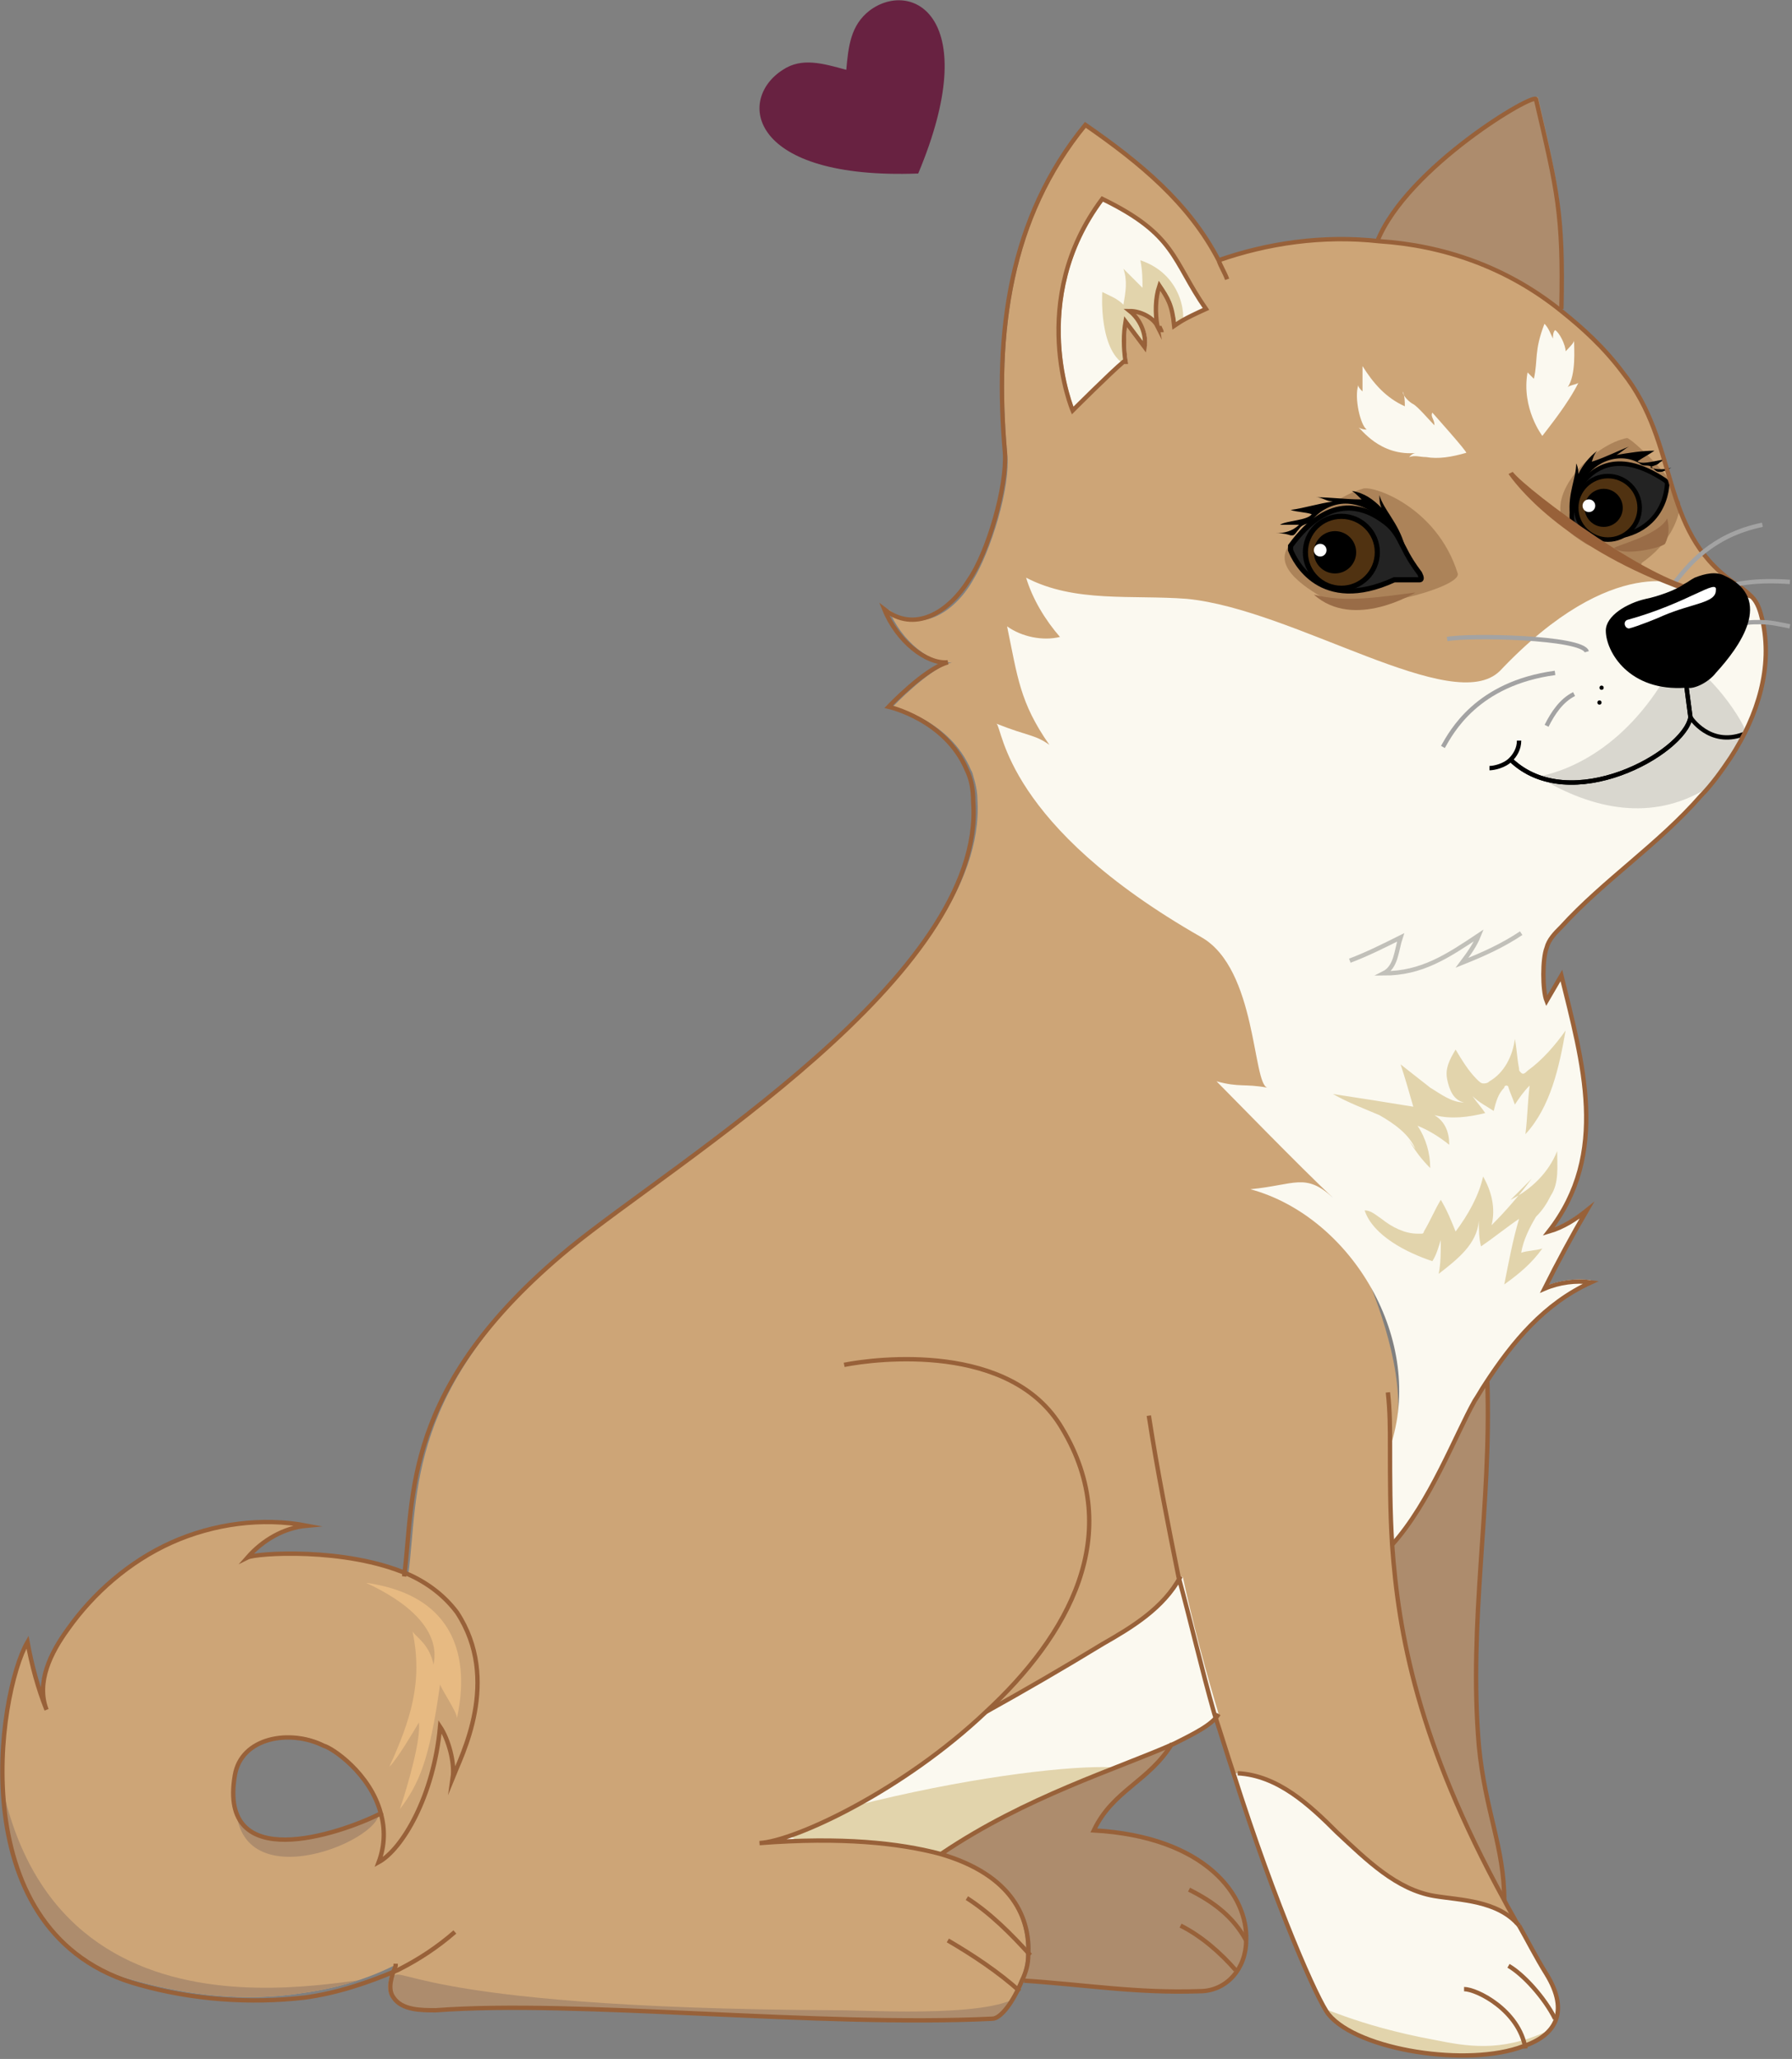 <?xml version="1.0" encoding="utf-8"?>
<!-- Generator: Adobe Illustrator 23.0.1, SVG Export Plug-In . SVG Version: 6.00 Build 0)  -->
<svg version="1.1" id="Layer_1" xmlns="http://www.w3.org/2000/svg" xmlns:xlink="http://www.w3.org/1999/xlink" x="0px" y="0px"
	 viewBox="0 0 84.7 97.3" style="enable-background:new 0 0 84.7 97.3;" xml:space="preserve">
<rect x="0" y="0" width="84.7" height="97.3" fill="#808080" stroke="none"/>
<style type="text/css">
	.st0{fill:none;stroke:#A3A3A3;stroke-width:0.206;stroke-miterlimit:10;}
	.st1{fill:#161616;}
	.st2{fill:#CDA577;}
	.st3{clip-path:url(#XMLID_2_);fill:#AD8C6D;}
	.st4{clip-path:url(#XMLID_3_);fill:#E2D4AC;}
	.st5{clip-path:url(#XMLID_4_);fill:#E2D4AC;}
	.st6{clip-path:url(#XMLID_6_);fill:#E2D4AC;}
	.st7{fill:#AD8C6D;}
	.st8{fill:none;stroke:#986139;stroke-width:0.206;stroke-miterlimit:10;}
	.st9{fill:none;stroke:#000000;stroke-width:0.206;stroke-miterlimit:10;}
	.st10{fill:none;}
	.st11{opacity:0.25;fill:none;stroke:#161616;stroke-width:0.206;stroke-miterlimit:10;}
	.st12{opacity:0.15;fill:#161616;}
	.st13{fill:#FBF9F0;}
	.st14{fill:#E2D4AC;}
	.st15{opacity:0.46;fill:#855C37;}
	.st16{fill:#232323;stroke:#000000;stroke-width:0.215;stroke-miterlimit:10;}
	.st17{fill:#503211;stroke:#000000;stroke-width:0.215;stroke-miterlimit:10;}
	.st18{fill:#FFFFFF;}
	.st19{fill:#232323;stroke:#000000;stroke-width:0.243;stroke-miterlimit:10;}
	.st20{fill:#503211;stroke:#000000;stroke-width:0.243;stroke-miterlimit:10;}
	.st21{fill:#996C47;}
	.st22{fill:#E7BA82;}
	.st23{fill:#682241;}
	.st24{fill:#986139;}
</style>
<g>
	<g>
		<path class="st0" d="M79,29.6c0.7-0.2,1.4-0.5,2.1-0.5c0.7,0,1.5,0.2,1.9,0.7"/>
		<path class="st0" d="M79.1,30.5c0.9-0.5,2.1-0.4,2.9,0.3"/>
		<circle class="st1" cx="79.4" cy="31.5" r="0.1"/>
		<circle class="st1" cx="78.8" cy="31.1" r="0.1"/>
		<g>
			<path class="st2" d="M65.2,11.4c3,0.2,6,1.2,8.6,3.3c1,0.8,2,1.7,2.9,2.9c2.7,3.4,1.7,7.4,5.2,9.9c0.3,0.2,0.6,0.4,0.9,0.7
				c-0.7-0.3-1.4-0.4-2.2-0.3c0,0,0,0,0,0c-3.5,0.4-7.8,3.8-9.6,3.9c-5.1,0.3-9.7-2.9-14.8-3.4c-2.6-0.2-5.3,0.2-7.6-1
				c0.3,1,0.9,2,1.6,2.8c-0.8,0.2-1.8,0.1-2.5-0.5c0.5,2.3,1.5,3.2,2,5.6c-0.8-0.5-1-0.4-2.5-1c0.2,0.1,2.7,1.9,3.1,3.9
				c0.3,1.3-1.5,3.1-1.4,3.2l-3-5c-1-2.4-3.7-3-3.7-3s1.7-1.8,2.8-2.1c-1,0.1-2.4-1-3-2.5c1.4,1.2,3.1,0.2,4-1.4
				c0.8-1.3,1.8-4.4,1.6-6c-0.5-5.7,0.2-11.1,3.8-15.5c2.6,1.8,4.9,3.7,6.3,6.4C60,11.5,62.6,11.2,65.2,11.4z"/>
			<g>
				<defs>
					<path id="XMLID_573_" d="M18,85.7c-0.5-1.9-2.3-3.1-2.7-3.3c-1.6-0.8-3.9-0.3-4.2,1.4C10.3,88.6,16,86.7,18,85.7z M65.9,73.1
						c0.3,4.2,1.2,9.3,5.3,16.8c0.2,0.4,0.4,0.7,0.6,1.1c-1-1.2-2.8-1.2-4-1.4c-1.8-0.3-3.2-1.7-4.6-3c-1.3-1.3-2.8-2.7-4.7-2.8
						l-0.2,0c-0.3-0.9-0.6-1.9-0.9-2.8c-0.6-2.1-1.1-4.3-1.7-6.5l0,0c-0.8,1.5-2.3,2.4-3.7,3.2c-1.8,1.1-3.7,2.2-5.5,3.2
						c-3.9,3.7-9,6.1-10.7,6.2c3.9-0.3,6.6,0,8.5,0.5c3.5,1,4.3,3.1,4.2,4.8c0,0.4-0.1,0.8-0.3,1.2c-0.4,1-1,1.8-1.4,1.8
						c-8.2,0.4-19.6-0.9-26.3-0.4c-0.7,0-1.6,0-2-0.6c-0.3-0.4-0.1-1,0.1-1.5c-1.4,0.7-2.9,1.1-4.4,1.3c-2.6,0.4-5.3,0.1-7.8-0.6
						C-1.9,91.5-0.1,80,1.3,77.6c0.2,1.1,0.5,2.2,0.9,3.2c-0.5-1.3,0.2-2.7,1-3.8c1.3-1.8,3-3.2,4.9-4.1c2-0.9,4.2-1.2,6.4-0.8
						c-1.1,0.1-2.1,0.7-2.8,1.5c0.4-0.2,4.6-0.6,7.6,0.8c0.5-3.7-0.2-8.9,7.8-15.5c5-4.1,19.6-12.9,19.1-21.1c0-0.6-0.2-1.1-0.3-1.5
						L49,23.1c1,2.7,27.5-1.6,28.7,1C83.8,38,61.6,55.2,63.1,56.6c-1.3-1.2,4.3,6.9,2.7,11.9C65.8,69.9,65.8,71.4,65.9,73.1z"/>
				</defs>
				<use xlink:href="#XMLID_573_"  style="overflow:visible;fill:#CDA577;"/>
				<clipPath id="XMLID_2_">
					<use xlink:href="#XMLID_573_"  style="overflow:visible;"/>
				</clipPath>
				<path class="st3" d="M39.6,95c1.7,0,7.9,0.4,8.8-0.9c0.4,0.7,0,1.5-0.6,2c-0.6,0.4-1.4,0.5-2.2,0.6c-1.1,0.1-2.3,0.2-3.4,0.3
					c-7.5,0.5-14.9,0.2-22.4,0c-0.5-0.7-3.7,2.9-1.3-3.4C18.9,92.5,18.5,94.9,39.6,95z"/>
				<path class="st3" d="M0.1,84.4c0.4,3.3,1,6.8,3.5,9c2.1,1.8,5,2.1,7.7,2.1c1,0,6.3-0.9,6.9-1.9C18.9,92.6,3.1,98.3,0.1,84.4z"/>
				<path class="st3" d="M17.9,85.6c-1.2,0.2-2.2,0.1-3.4-0.1c-1-0.1-3.2-2.1-3.3-1.1C10.4,90.2,18.2,87,17.9,85.6z"/>
			</g>
			<g id="XMLID_50_">
				<g>
					<g>
						<defs>
							<path id="XMLID_25_" d="M73.1,93.3c1.1,1.8,0.4,2.9-1.1,3.4c-2.6,1-7.8,0.2-9.2-1.5c-0.5-0.6-2.5-5.1-4.5-11.4l0.2,0
								c1.8,0.1,3.3,1.5,4.7,2.8c1.3,1.3,2.7,2.7,4.6,3c1.2,0.2,3,0.2,4,1.4l0,0C72.2,91.7,72.6,92.5,73.1,93.3z"/>
						</defs>
						<use xlink:href="#XMLID_25_"  style="overflow:visible;fill:#FBF9F0;"/>
						<clipPath id="XMLID_3_">
							<use xlink:href="#XMLID_25_"  style="overflow:visible;"/>
						</clipPath>
						<path class="st4" d="M73.1,96c-1.6,3.3-3.1,1.6-4.3,1.6c-1.3,0-3.1-0.3-4.3-0.8c-0.3-0.1-3.3-1.4-2.4-2
							c0.2-0.1,1.9,0.9,5.7,1.6C69.3,96.7,70.9,97,73.1,96z"/>
					</g>
					<g>
						<defs>
							<path id="XMLID_26_" d="M57.1,14.6c-1.1,0.5-1.2,0.6-1.5,0.8c-0.1-1-0.3-1.3-0.7-1.9c-0.3,0.6-0.3,1.3-0.1,1.9
								c-0.2-0.4-0.8-0.7-1.3-0.7c0.5,0.4,0.8,1.1,0.7,1.7c-0.3-0.4-0.6-0.8-0.9-1.2c-0.1,0.6-0.1,1.2,0,1.9c0,0,0,0-0.1,0
								c-0.6,0.5-2.4,2.3-2.4,2.3s-2.2-5.2,1.4-10C55.6,11.2,55.5,12.4,57.1,14.6z"/>
						</defs>
						<use xlink:href="#XMLID_26_"  style="overflow:visible;fill:#FBF9F0;"/>
						<clipPath id="XMLID_4_">
							<use xlink:href="#XMLID_26_"  style="overflow:visible;"/>
						</clipPath>
						<path class="st5" d="M54,16.7c-0.2,0.3-0.6,0.2-0.7,0.6c-1.4-0.6-1.2-3.5-1.2-3.5c0.4,0.2,0.7,0.3,1,0.6
							c0.1-0.6,0.2-1.1,0-1.7c0.3,0.3,0.6,0.6,0.9,0.9c0-0.4,0-0.8-0.1-1.3c2.1,0.7,2.2,2.9,1.9,3.2c0,0-0.1,0.1-0.2,0.1
							c0,0,0,0-0.1,0c-0.1-0.2-0.2-0.4-0.2-0.6c0-0.3-0.1-0.4-0.2-0.6c0-0.1-0.1-0.2-0.1-0.3c0,0-0.2-0.2-0.2-0.3
							c-0.1,0.6-0.2,1.2-0.3,1.8c-0.2-0.1-0.3-0.4-0.5-0.6c-0.2-0.2-0.1-0.2-0.3,0c0.6,0.4,0.4,0.9,0.3,1.6
							C54.1,16.5,54,16.7,54,16.7z"/>
					</g>
					<g>
						<defs>
							<path id="XMLID_62_" d="M69.8,66.2c-0.9,1.6-2.1,4.8-3.9,6.8h-0.1c-0.1-1.6-0.1-3.1-0.1-4.6c1.7-5-1.8-10.9-6.6-12.2
								c2.1-0.2,2.6-0.8,3.9,0.4c-1.5-1.4-4.9-4.9-5.5-5.5c1.1,0.3,1.3,0.1,2.4,0.3c-0.7-0.2-0.5-5.6-3.1-7.1
								c-9.3-5.3-9.4-9.9-9.7-10.1c1.5,0.6,1.8,0.5,2.5,1c-1.4-2-1.5-3.2-2-5.6c0.7,0.5,1.7,0.7,2.5,0.5c-0.7-0.8-1.3-1.8-1.6-2.8
								c2.3,1.2,5,0.8,7.6,1c5.1,0.5,12.6,5.6,14.8,3.4c5.4-5.7,8.8-4,8.8-4c0.8-0.1,2.4,0.1,3.1,0.4c0.3,0.3,0.4,0.7,0.5,1.1
								c0.5,2.2-0.2,4.5-1.5,6.5c-0.4,0.6-0.9,1.3-1.4,1.8c-2,2.3-4.6,4-6.6,6.2c-0.3,0.3-0.6,0.6-0.7,1c-0.2,0.5-0.2,2,0,2.5
								l0.7-1.2c1,4.1,2.3,8.4-0.6,12.1c0.7-0.2,1.3-0.6,1.8-1c-0.7,1.2-1.4,2.5-2,3.7c0.7-0.3,1.5-0.4,2.2-0.3
								c-2.2,1-3.7,2.8-5,4.8C70.1,65.7,70,65.9,69.8,66.2z"/>
						</defs>
						<use xlink:href="#XMLID_62_"  style="overflow:visible;fill:#FBF9F0;"/>
						<clipPath id="XMLID_5_">
							<use xlink:href="#XMLID_62_"  style="overflow:visible;"/>
						</clipPath>
					</g>
					<g>
						<defs>
							<path id="XMLID_27_" d="M55.4,82.4c-2.6,1.2-6.9,2.5-10.9,5.2c-1.9-0.6-4.7-0.8-8.5-0.5c1.6-0.1,6.7-2.5,10.7-6.2
								c1.8-1.1,3.7-2.1,5.5-3.2c1.4-0.8,3-1.8,3.7-3.2l0,0c0.5,2.3,1.1,4.5,1.7,6.5C57.2,81.5,56.4,81.9,55.4,82.4z"/>
						</defs>
						<use xlink:href="#XMLID_27_"  style="overflow:visible;fill:#FBF9F0;"/>
						<clipPath id="XMLID_6_">
							<use xlink:href="#XMLID_27_"  style="overflow:visible;"/>
						</clipPath>
						<path class="st6" d="M39.4,85.6c-0.8,0.2-1.6,0.6-2,1.2c1.3,0.9,3.9,1.3,5.5,1.2c1-0.1,1.9-0.2,2.8-0.7
							c1.5-0.8,3.2-2.1,4.8-2.5C58.1,83.1,49.8,82.8,39.4,85.6z"/>
					</g>
					<path class="st7" d="M51.7,86.5c5.3,0.3,7.3,3.1,7.2,5.2c0,1.3-0.9,2.4-2.2,2.4c-3,0.1-5.3-0.3-8.3-0.5
						c0.1-0.4,0.2-0.8,0.3-1.2c0.1-1.7-0.7-3.8-4.2-4.8c4-2.7,8.3-4,10.9-5.2C54.3,84.2,52.6,84.6,51.7,86.5z"/>
					<path class="st7" d="M70.3,65.4c0.2,5.8-0.9,11.2-0.4,17.1c0.3,3.1,1.2,4.8,1.2,7.3l0,0c-4.1-7.6-5-12.6-5.3-16.8h0.1
						c1.8-2.1,2.9-5.3,3.9-6.8C70,65.9,70.1,65.7,70.3,65.4z"/>
					<path class="st7" d="M73.8,14.6c-2.6-2-5.6-3-8.6-3.3c1.4-3.5,7.4-7,7.5-6.7C73.7,9,74,10.1,73.8,14.6L73.8,14.6z"/>
				</g>
				<g>
					<path class="st8" d="M72.1,96.8C72.1,96.7,72.1,96.7,72.1,96.8c-0.3-1.8-2.3-2.8-2.9-2.8"/>
					<path class="st8" d="M71.3,92.9c0.7,0.4,1.7,1.5,2.2,2.5"/>
					<path class="st8" d="M18,85.7c0.2,0.7,0.2,1.5-0.1,2.3c1.1-0.6,2.6-3.1,2.9-6.4c0.4,0.6,0.7,1.7,0.6,2.4c0.4-1,2.3-4.6,0.2-7.8
						c-0.6-0.8-1.4-1.4-2.3-1.8c-3-1.3-7.2-1-7.6-0.8c0.7-0.8,1.7-1.4,2.8-1.5c-2.1-0.4-4.4-0.1-6.4,0.8c-2,0.9-3.7,2.4-4.9,4.1
						c-0.8,1.1-1.5,2.5-1,3.8c-0.4-1-0.7-2.1-0.9-3.2C-0.1,80-1.9,91.5,6.6,93.8c2.5,0.7,5.2,0.9,7.8,0.6c1.5-0.2,3-0.7,4.4-1.3
						c1-0.5,1.9-1.1,2.7-1.8"/>
					<path class="st8" d="M18,85.7c-2,1-7.7,2.9-6.9-1.8c0.3-1.8,2.6-2.2,4.2-1.4C15.7,82.6,17.5,83.8,18,85.7z"/>
					<path class="st8" d="M18.1,85.7C18.1,85.7,18.1,85.7,18.1,85.7"/>
					<path class="st8" d="M39.9,64.5c1.5-0.3,7.9-1.1,10.3,3c3,5,0.3,9.8-3.6,13.4c-3.9,3.7-9,6.1-10.7,6.2c3.9-0.3,6.6,0,8.5,0.5
						c3.5,1,4.3,3.1,4.2,4.8c0,0.4-0.1,0.8-0.3,1.2c-0.4,1-1,1.8-1.4,1.8c-8.2,0.4-19.6-0.9-26.3-0.4c-0.7,0-1.6,0-2-0.6
						c-0.3-0.4-0.1-1,0.1-1.5c0,0,0-0.1,0-0.1"/>
					<path class="st8" d="M71.8,91c0.4,0.7,0.8,1.5,1.3,2.3c1.1,1.8,0.4,2.9-1.1,3.4c-2.6,1-7.8,0.2-9.2-1.5
						c-0.5-0.6-2.5-5.1-4.5-11.4c-0.3-0.9-0.6-1.9-0.9-2.8c-0.6-2.1-1.1-4.3-1.7-6.5c-0.5-2.5-1-5-1.4-7.6"/>
					<path class="st8" d="M65.6,65.8c0.1,0.9,0.1,1.7,0.1,2.6c0,1.5,0,3,0.1,4.6c0.3,4.2,1.2,9.3,5.3,16.8c0.2,0.4,0.4,0.7,0.6,1.1"
						/>
					<path class="st8" d="M44.5,87.6C44.5,87.6,44.5,87.6,44.5,87.6c4-2.7,8.3-4,11-5.2c1-0.5,1.8-0.9,2.1-1.4"/>
					<path class="st8" d="M55.4,82.4C55.4,82.4,55.4,82.4,55.4,82.4c-1.1,1.8-2.8,2.2-3.7,4.1c5.3,0.3,7.3,3.1,7.2,5.2
						c0,1.3-0.9,2.4-2.2,2.4c-3,0.1-5.3-0.3-8.3-0.5c0,0,0,0,0,0"/>
					<path class="st8" d="M70.3,65.3C70.3,65.3,70.3,65.4,70.3,65.3c0.2,5.9-0.9,11.3-0.4,17.2c0.3,3.1,1.2,4.8,1.2,7.3"/>
					<path class="st8" d="M58,13.2c-0.1-0.3-0.3-0.6-0.4-0.9c-1.4-2.7-3.7-4.6-6.3-6.4c-3.6,4.4-4.3,9.8-3.8,15.5
						c0.1,1.6-0.8,4.7-1.7,6c-1,1.6-2.6,2.5-4,1.4c0.6,1.5,2,2.6,3,2.5c-1.1,0.3-2.8,2.1-2.8,2.1s2.7,0.6,3.7,3
						c0.2,0.4,0.3,0.9,0.3,1.5c0.6,8.2-14.1,17-19.1,21.1c-8,6.6-7.3,11.8-7.8,15.5c0,0,0,0,0,0"/>
					<path class="st9" d="M71.4,35.9c2.8,2.7,8.2-0.3,8.5-2l-0.3-2.3"/>
					<path class="st10" d="M48.6,27.4c0.4,1,0.9,2,1.6,2.8c-0.9,0.2-1.8,0.1-2.5-0.5c0.5,2.3,1.5,3.2,2,5.6c-0.8-0.5-1-0.4-2.5-1
						c0.3,0.1,1,1.5,1.2,1.9c1,2.7,3.3,4.7,5.3,6.7c2.1,2.1,5.6,8.3,6.3,8.5c-1.1-0.2-1.3,0-2.4-0.3c0.6,0.6,4.1,4.1,5.5,5.5
						c-1.3-1.2-1.8-0.6-3.9-0.4c4.8,1.3,8.3,7.2,6.6,12.2c0,0,0,0.1,0,0.1"/>
					<path class="st10" d="M80.6,27.9c-3.5,0.4-7.8,3.8-9.6,3.9c-5.1,0.3-9.7-2.9-14.8-3.4"/>
					<path class="st8" d="M82.8,28.2c-0.7-0.3-1.4-0.4-2.2-0.3"/>
					<path class="st8" d="M65.1,11.4C65.1,11.4,65.1,11.4,65.1,11.4c1.4-3.5,7.5-7.1,7.5-6.7c1,4.3,1.3,5.4,1.2,9.9"/>
					<path class="st8" d="M54.9,15.7c0-0.1-0.1-0.2-0.1-0.3c0,0,0,0,0,0"/>
					<path class="st8" d="M54.7,15.4C54.8,15.4,54.8,15.4,54.7,15.4"/>
					<path class="st8" d="M54.7,15.4c-0.2-0.4-0.8-0.7-1.3-0.7c0.5,0.4,0.8,1.1,0.7,1.7c-0.3-0.4-0.6-0.8-0.9-1.2
						c-0.1,0.6-0.1,1.2,0,1.9c0,0,0,0-0.1,0c-0.6,0.5-2.4,2.3-2.4,2.3s-2.2-5.2,1.4-10c3.5,1.7,3.3,2.9,4.9,5.2
						c-1.1,0.5-1.2,0.6-1.5,0.8c-0.1-1-0.3-1.3-0.7-1.9C54.6,14.1,54.6,14.8,54.7,15.4z"/>
					<path class="st9" d="M70.4,36.3c0.2,0,0.7-0.1,1-0.4c0.2-0.2,0.4-0.5,0.4-0.9"/>
					<path class="st11" d="M63.8,45.4c0.8-0.3,1.6-0.7,2.4-1.1C66,44.9,66,45.7,65.4,46c1.8,0,3-0.8,4.5-1.8
						c-0.2,0.5-0.5,0.9-0.8,1.3c1-0.4,1.9-0.8,2.8-1.4"/>
					<path class="st8" d="M55.8,91c1,0.5,1.9,1.3,2.6,2.1"/>
					<path class="st8" d="M56.2,89.3c1.2,0.6,2.1,1.3,2.7,2.4c0,0,0,0,0,0"/>
					<path class="st8" d="M44.8,91.7c1.2,0.7,2.4,1.5,3.4,2.4"/>
					<path class="st8" d="M45.7,89.7c1.1,0.7,2.1,1.7,3,2.7c0,0,0,0,0,0"/>
					<path class="st8" d="M71.8,91L71.8,91c-1-1.2-2.8-1.2-4-1.4c-1.8-0.3-3.2-1.7-4.6-3c-1.3-1.3-2.8-2.7-4.7-2.8"/>
					<path class="st8" d="M55.8,74.5c-0.8,1.5-2.3,2.4-3.7,3.2c-1.8,1.1-3.7,2.2-5.5,3.2"/>
				</g>
			</g>
			<path class="st12" d="M72.7,36.7c2.6,1.6,5.4,2.1,7.9,0.6c0,0,1.5-1.3,1.8-2.6c0-0.2,0.1-0.2,0-0.4c-0.6-1.2-2.8-4-3.5-2.6
				C76.7,35.6,73.8,36.5,72.7,36.7z"/>
			<path class="st13" d="M73,15.3c0.2,0.2,0.3,0.5,0.4,0.7c0-0.1,0-0.3,0.1-0.4c0.2,0.1,0.5,0.7,0.5,1c0.1-0.1,0.4-0.4,0.4-0.5
				c0,0.4,0.1,1.6-0.3,2.2c0.1-0.1,0.3-0.1,0.5-0.2c-0.5,1-1.4,2.1-1.7,2.5c0,0-1-1.3-0.7-3c0.1,0.1,0.2,0.2,0.3,0.3
				C72.7,17,72.5,16.6,73,15.3z"/>
			<path class="st13" d="M67.7,19.5c-0.1,0.2,0.1,0.3,0.1,0.6c-0.2-0.2-0.8-0.9-1-1c-0.2-0.1-0.5-0.4-0.5-0.6
				c0.1,0.2,0.1,0.5,0.1,0.7c-0.9-0.4-1.5-1.1-2-1.9c0,0.4,0,0.8,0,1.2c-0.1-0.1-0.2-0.2-0.2-0.3c-0.2,0.6,0.1,1.9,0.4,2.1
				c-0.1,0-0.2,0-0.4-0.1c0.1,0,1,1.4,2.8,1.2c-0.2,0-0.3,0.1-0.4,0.2c0.3-0.1,0.5,0,0.8,0c0.6,0.1,1.2,0,1.9-0.2
				C69.4,21.4,67.7,19.5,67.7,19.5z"/>
			<path class="st14" d="M66.9,54.3c-0.3-0.7-1-1.2-1.7-1.6c-0.7-0.3-1.5-0.6-2.2-1c1.3,0.2,2.6,0.4,3.8,0.6c-0.2-0.7-0.4-1.4-0.6-2
				c0.5,0.4,0.9,0.7,1.4,1.1c0.5,0.3,1,0.7,1.6,0.7c-0.5-0.1-0.7-0.6-0.8-1.1s0.1-0.9,0.4-1.4c0.3,0.5,0.6,1,1,1.4
				c0.1,0.1,0.2,0.2,0.3,0.2c0.1,0,0.2,0,0.3-0.1c0.7-0.4,1.1-1.2,1.2-2c0.1,0.5,0.1,0.9,0.2,1.4c0,0.1,0,0.1,0.1,0.2
				c0.1,0.1,0.2,0,0.3-0.1c0.7-0.5,1.3-1.2,1.8-1.9c-0.3,1.7-0.7,3.6-1.9,4.9c0.1-0.8,0.1-1.5,0.2-2.3c-0.3,0.3-0.5,0.6-0.7,0.9
				c-0.1-0.3-0.2-0.5-0.3-0.8c0-0.1-0.1-0.1-0.1-0.1c0,0-0.1,0-0.1,0.1c-0.3,0.3-0.4,0.7-0.5,1.1c-0.3-0.2-0.7-0.4-1-0.7
				c0.2,0.3,0.4,0.5,0.6,0.8c-0.8,0.2-1.6,0.3-2.4,0.1c0.5,0.3,0.7,0.8,0.7,1.4c-0.5-0.4-1-0.7-1.5-0.9c0.4,0.6,0.6,1.3,0.6,2
				c-0.4-0.4-0.7-0.8-1-1.3"/>
			<path class="st14" d="M71.4,56.7c1-0.5,1.8-1.3,2.2-2.3c0,0.7,0.1,1.5-0.3,2.1c-0.2,0.4-0.4,0.7-0.7,1c-0.3,0.5-0.6,1.1-0.7,1.7
				c0.3-0.1,0.7-0.1,1-0.2c-0.5,0.7-1.1,1.2-1.8,1.7c0.2-1,0.4-2.1,0.7-3.1c-0.6,0.4-1.2,0.9-1.8,1.3c-0.1-0.4-0.1-0.8-0.1-1.2
				c-0.1,1.1-1,1.8-1.9,2.5c0.1-0.5,0.1-1,0.1-1.6c-0.1,0.3-0.2,0.7-0.4,1c-0.6-0.2-1.3-0.5-1.9-0.9c-0.6-0.4-1.1-0.9-1.3-1.5
				c0.3,0,0.5,0.2,0.8,0.4c0.5,0.4,1.1,0.7,1.7,0.7c0.1,0,0.2,0,0.2,0c0.1,0,0.1-0.1,0.1-0.1c0.3-0.5,0.5-1,0.8-1.5
				c0.3,0.5,0.5,1,0.7,1.5c0.6-0.8,1.1-1.7,1.3-2.6c0.4,0.7,0.6,1.5,0.4,2.3c0.7-0.7,1.3-1.4,1.9-2.2"/>
			<path class="st15" d="M76.9,20.7c0.2,0,2.2,1.9,2.2,2.4c0,0.7,0.4,0.3,0.3,0.9c-0.1,0.6-0.5,1.7-1.8,2.6c0,0,0,0.1-0.1,0.1
				c-0.1,0.1-0.3,0-0.4-0.1c-0.6-0.6-1.6-0.5-2.3-1c-0.6-0.4-0.9-0.6-1-1.2C73.4,23,75.4,21,76.9,20.7z"/>
			<g>
				<path class="st16" d="M74.3,24.2c0-0.4,0.1-0.8,0.3-1.1c0.5-0.8,1.7-2,4.1-0.4c0,0,0.1,0.1,0.1,0.1c0,0.5-0.3,2.9-3.7,2.6
					C75.1,25.5,74.2,25.4,74.3,24.2z"/>
				<path d="M74.2,24.3c-0.1-1,0.3-1.7,0.3-2.4c0.1,0.2,0.1,0.4,0.1,0.5c0.2-0.4,0.5-0.8,0.9-1.1c-0.2,0.2-0.2,0.4-0.3,0.6
					c0-0.1,0.1-0.1,0.1-0.1c0.6-0.2,1.2-0.5,1.7-0.7c-0.2,0.1-0.4,0.3-0.6,0.4c0.6-0.1,1.2-0.2,1.8-0.2c-0.3,0.2-0.5,0.3-0.8,0.5
					c0.2,0.2,1.1-0.1,1.4-0.1c-0.1,0-0.3,0.1-0.4,0.2c-0.1,0.1-0.3,0.1-0.4,0.2c0.3,0.1,0.7,0.1,1,0c-0.2,0.1-0.4,0.2-0.5,0.2
					c0,0-0.1,0-0.1,0c-0.1,0-0.2-0.1-0.3-0.2c-0.2-0.2-0.4,0-0.6-0.2c-0.5-0.3-1.1-0.3-1.6-0.1c-0.5,0.2-0.9,0.6-1.2,1.1"/>
				<circle class="st17" cx="76" cy="24" r="1.5"/>
				<circle cx="75.8" cy="24" r="0.9"/>
				<circle class="st18" cx="75.1" cy="23.9" r="0.3"/>
			</g>
			<path class="st15" d="M64.4,23.1c-1,0.3-1.9,1-2.7,1.7c-0.3,0.2-0.4,0.6-0.7,0.9c-1,1.1,0.9,2.2,1.8,2.7c1.1,0.7,6.3-0.6,6.1-1.3
				C67.9,23.9,64.8,22.9,64.4,23.1z"/>
			<g>
				<path class="st19" d="M67.1,27.1c-0.3-0.4-0.5-0.7-0.8-1.3c-0.2-0.4-0.4-0.8-0.8-1.1c-0.9-0.7-2.6-1.5-4.5,1.1
					c0,0.1,0,0.1,0,0.2c0.2,0.5,1.4,3,4.9,1.4c0,0,0.4,0,1.2,0C67.2,27.4,67.2,27.3,67.1,27.1z"/>
				<path d="M66.4,25.8c-0.3-1.1-1-1.7-1.2-2.4c0,0.2,0,0.4,0.1,0.6c-0.4-0.4-0.8-0.7-1.4-0.8c0.3,0.2,0.4,0.4,0.6,0.5
					c0-0.1-0.1-0.1-0.2-0.1c-0.7,0-1.4-0.1-2.1-0.1c0.3,0,0.5,0.2,0.8,0.2c-0.7,0.1-1.3,0.3-2,0.4c0.3,0.1,0.7,0.1,1,0.2
					c-0.2,0.3-1.2,0.3-1.5,0.5c0.1,0,0.3,0,0.4,0c0.2,0,0.4,0,0.5,0c-0.3,0.3-0.7,0.4-1.1,0.4c0.2,0,0.4,0,0.7,0.1c0,0,0.1,0,0.1,0
					c0.1,0,0.2-0.2,0.3-0.3c0.2-0.3,0.5-0.2,0.6-0.4c0.4-0.5,1-0.8,1.6-0.8c0.6,0,1.2,0.3,1.7,0.7"/>
				<circle class="st20" cx="63.4" cy="26.1" r="1.7"/>
				<circle cx="63.1" cy="26.1" r="1"/>
				<circle class="st18" cx="62.4" cy="26" r="0.3"/>
			</g>
			<path class="st21" d="M62.1,28.1c1.5,0.4,3.2,0.1,4.8-0.1C66.9,28,64,29.8,62.1,28.1z"/>
			<path class="st21" d="M78.8,24.5c0.1,0.4,0.1,0.8-0.1,1.2c-0.2,0.2-2,0.6-2.4,0.2C76.3,25.8,78.4,25.3,78.8,24.5z"/>
			<path class="st0" d="M75,30.8c-0.2-0.7-5.6-0.8-6.6-0.6"/>
			<path class="st0" d="M73.5,31.8c-3.7,0.5-4.9,2.8-5.3,3.5"/>
			<path class="st0" d="M74.4,32.8c-0.6,0.3-1,0.9-1.3,1.5"/>
			<path class="st22" d="M17.3,74.8c5.7,0.8,4.4,5.8,4.3,6.4c0-0.3-0.7-1.3-0.8-1.6c-0.5,3.6-1,4.7-1.9,5.9c0.4-1.2,1-3.3,0.9-4.1
				c-0.3,0.5-1,1.7-1.4,2.1c1-2.2,1.6-4,1.1-6.4c0.2,0.3,0.8,0.6,1,1.6C20.4,78.7,21.4,76.7,17.3,74.8z"/>
			<path class="st9" d="M79.9,33.9c0,0,0.9,1.4,2.5,0.8"/>
			<path class="st9" d="M71.4,35.9c2.8,2.7,8.2-0.3,8.5-2l-0.3-2.3"/>
			<path class="st8" d="M57.6,12.3c2.3-0.8,4.9-1.2,7.6-0.9c3,0.2,6,1.2,8.6,3.3c1,0.8,2,1.7,2.9,2.9c2.7,3.4,1.7,7.4,5.2,9.9
				c0.3,0.2,0.6,0.4,0.9,0.7c0.3,0.3,0.4,0.7,0.5,1.1c0.5,2.2-0.2,4.5-1.5,6.5c-0.4,0.6-0.9,1.3-1.4,1.8c-2,2.3-4.6,4-6.6,6.2
				c-0.3,0.3-0.6,0.6-0.7,1c-0.2,0.5-0.2,2,0,2.5l0.7-1.2c1,4.1,2.3,8.4-0.6,12.1c0.7-0.2,1.3-0.6,1.8-1c-0.7,1.2-1.4,2.5-2,3.7
				c0.7-0.3,1.5-0.4,2.2-0.3c-2.2,1-3.7,2.8-5,4.8c-0.2,0.3-0.3,0.5-0.5,0.8c-0.9,1.6-2.1,4.8-3.9,6.8"/>
			<circle cx="75.7" cy="32.5" r="0.1"/>
			<circle cx="75.6" cy="33.2" r="0.1"/>
		</g>
		<path class="st0" d="M79.1,27.6c0.7-0.9,1.8-2.3,4.2-2.8"/>
		<path class="st0" d="M80.6,28.1c1.2-0.6,2.6-0.7,4-0.6"/>
		<path class="st0" d="M82.1,29.6c0.3-0.2,0.7-0.2,1.1-0.2c0.5,0,0.9,0.1,1.4,0.2"/>
	</g>
	<path class="st23" d="M43.4,8.2c-8,0.3-8.6-3.5-6.4-4.9c0.9-0.6,1.9-0.3,3,0c0.1-1.1,0.2-2.1,1.1-2.8C43.1-1,46.5,0.8,43.4,8.2z"/>
	<g>
		<path class="st24" d="M80.6,28l-0.5,0.1c-5.6-1.9-8.1-4.7-8.8-5.7l0.2-0.1c0.7,0.9,6.9,5.5,9,5.5h0V28z"/>
	</g>
	<g>
		<path d="M81.1,31.8c1.1-1.2,2.8-3.5,0.4-4.6c-0.4-0.2-0.9-0.1-1.4,0.1c-0.2,0.1-0.3,0.2-0.5,0.3c-0.4,0.3-1.3,0.6-1.8,0.7
			c-0.9,0.2-1.9,0.8-1.9,1.5c0,1,1.1,2.9,3.8,2.7C80.1,32.6,80.8,32.2,81.1,31.8z"/>
		<path class="st18" d="M76.9,29.3C76.9,29.3,76.9,29.3,76.9,29.3c-0.2,0.1-0.1,0.4,0.1,0.4c0.4-0.1,1.4-0.5,1.6-0.6
			c1.4-0.6,2.5-0.6,2.5-1.2C81.2,27.3,79.8,28.5,76.9,29.3z"/>
	</g>
</g>
</svg>
